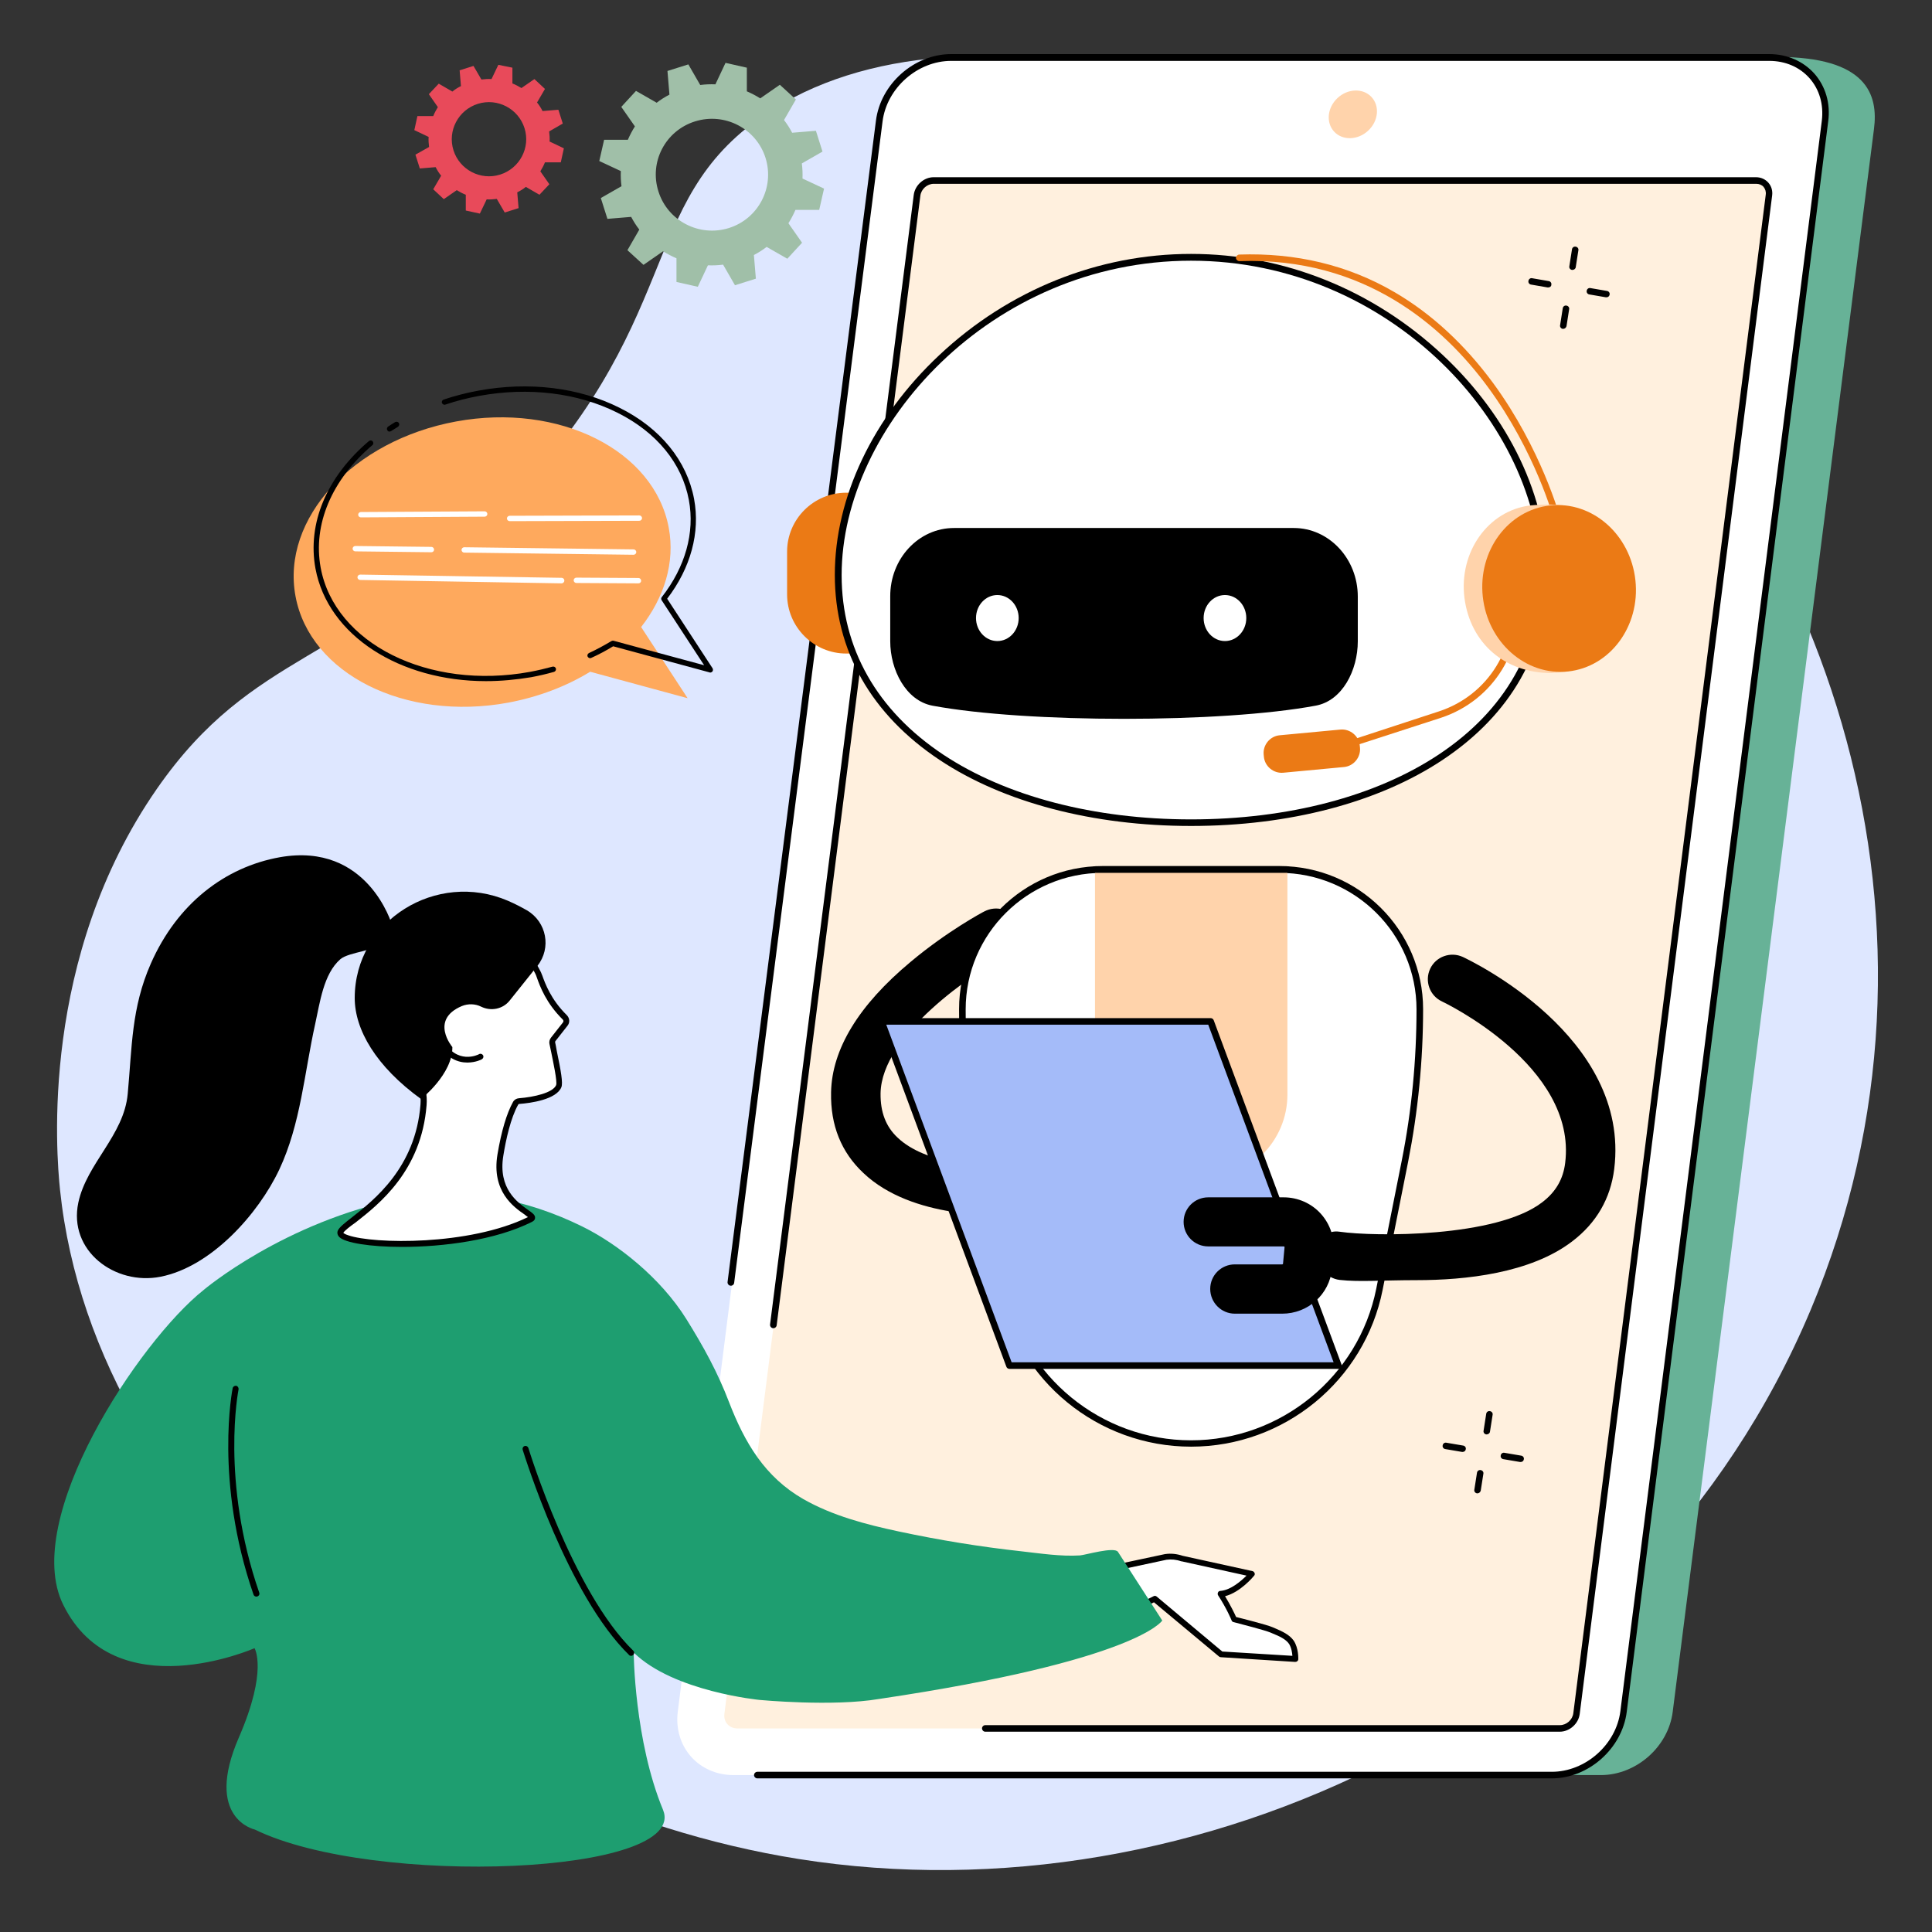 <svg width="250" height="250" viewBox="0 0 250 250" fill="none" xmlns="http://www.w3.org/2000/svg">
<rect x="0" y="0" width="250" height="250" fill="#333333" stroke="none"/>
<g clip-path="url(#clip0_467_1537)">
<path d="M64.428 66.537C89.072 41.815 82.014 26.335 98.89 14.882C124.843 -2.724 173.278 12.415 201.85 36.627C236.853 66.282 254.895 120.432 234.32 169.45C212.408 221.616 154.781 248.719 103.358 240.554C57.455 233.268 12.293 197.234 7.768 153.971C7.284 149.293 5.122 123.947 20.29 102.089C32.84 84.029 44.906 86.127 64.428 66.537Z" fill="#DEE7FF"/>
<path d="M59.023 54.537C72.351 52.085 84.68 58.261 86.538 68.301C87.374 72.789 85.957 77.299 82.962 81.139L88.976 90.346L76.368 86.923C73.303 88.796 69.704 90.184 65.756 90.924C52.428 93.376 40.099 87.2 38.241 77.161C36.36 67.121 45.671 56.989 59.023 54.537Z" fill="#FEA95D"/>
<path d="M50.41 55.847C50.293 55.847 50.177 55.8 50.131 55.685C50.015 55.523 50.061 55.315 50.224 55.199C50.526 54.991 50.828 54.806 51.129 54.621C51.292 54.528 51.501 54.574 51.617 54.736C51.71 54.898 51.663 55.106 51.501 55.222C51.199 55.407 50.92 55.592 50.618 55.777C50.549 55.824 50.479 55.847 50.41 55.847Z" fill="black"/>
<path d="M62.879 88.139C51.78 88.139 42.445 82.287 40.82 73.566C39.752 67.737 42.26 61.722 47.739 57.073C47.879 56.957 48.111 56.957 48.227 57.119C48.343 57.258 48.343 57.489 48.181 57.605C42.91 62.092 40.472 67.876 41.493 73.45C43.304 83.282 55.472 89.342 68.591 86.937C69.566 86.752 70.564 86.52 71.493 86.266C71.679 86.219 71.865 86.312 71.934 86.497C71.981 86.682 71.888 86.867 71.702 86.937C70.727 87.214 69.728 87.446 68.73 87.631C66.78 87.954 64.806 88.139 62.879 88.139Z" fill="black"/>
<path d="M91.903 87.029C91.88 87.029 91.834 87.029 91.811 87.006L79.342 83.629C78.436 84.184 77.484 84.693 76.509 85.132C76.323 85.225 76.137 85.132 76.044 84.971C75.952 84.785 76.044 84.6 76.207 84.508C77.205 84.045 78.181 83.513 79.109 82.958C79.202 82.912 79.295 82.889 79.388 82.912L91.114 86.081L85.611 77.661C85.541 77.545 85.541 77.383 85.634 77.267C88.676 73.381 89.93 68.917 89.14 64.707C88.258 59.964 84.984 55.939 79.876 53.395C74.744 50.827 68.405 50.064 62.043 51.22C60.534 51.498 59.048 51.868 57.631 52.354C57.446 52.423 57.26 52.307 57.19 52.145C57.12 51.961 57.236 51.775 57.399 51.706C58.862 51.22 60.371 50.827 61.904 50.549C68.428 49.346 74.93 50.133 80.177 52.77C85.472 55.407 88.885 59.617 89.814 64.568C90.626 68.917 89.373 73.497 86.331 77.476L92.205 86.474C92.275 86.59 92.275 86.752 92.205 86.867C92.136 86.96 92.02 87.029 91.903 87.029Z" fill="black"/>
<path d="M65.944 67.436C65.758 67.436 65.596 67.274 65.596 67.089C65.596 66.904 65.758 66.742 65.944 66.742L82.732 66.696C82.918 66.696 83.08 66.858 83.08 67.043C83.08 67.228 82.918 67.39 82.732 67.39L65.944 67.436Z" fill="white"/>
<path d="M46.694 66.95C46.509 66.95 46.346 66.788 46.346 66.603C46.346 66.418 46.509 66.256 46.694 66.256L62.716 66.164C62.902 66.164 63.064 66.326 63.064 66.511C63.064 66.696 62.902 66.858 62.716 66.858L46.694 66.95Z" fill="white"/>
<path d="M81.988 71.785L60.069 71.507C59.883 71.507 59.721 71.346 59.721 71.16C59.721 70.975 59.883 70.814 60.069 70.814L81.988 71.091C82.174 71.091 82.337 71.253 82.337 71.438C82.337 71.623 82.174 71.785 81.988 71.785Z" fill="white"/>
<path d="M55.82 71.461L45.975 71.346C45.789 71.346 45.627 71.184 45.627 70.999C45.627 70.814 45.789 70.652 45.975 70.652L55.82 70.767C56.006 70.767 56.168 70.929 56.168 71.114C56.168 71.323 56.006 71.461 55.82 71.461Z" fill="white"/>
<path d="M82.615 75.486L74.581 75.44C74.395 75.44 74.233 75.278 74.233 75.093C74.233 74.908 74.395 74.746 74.581 74.746L82.615 74.792C82.801 74.792 82.963 74.954 82.963 75.139C82.963 75.347 82.801 75.486 82.615 75.486Z" fill="white"/>
<path d="M72.678 75.486L46.602 75.047C46.416 75.047 46.254 74.885 46.254 74.7C46.254 74.515 46.416 74.353 46.602 74.353L72.678 74.769C72.864 74.769 73.026 74.931 73.026 75.116C73.026 75.324 72.864 75.486 72.678 75.486Z" fill="white"/>
<path d="M207.143 229.696H101.28C96.727 229.696 93.483 226.039 94.052 221.502L120.119 16.724C120.689 12.217 124.872 8.531 129.425 8.531L229.966 7.369C241.52 7.369 243.085 12.188 242.488 16.724L216.449 221.502C215.88 226.039 211.725 229.696 207.143 229.696Z" fill="#67B297"/>
<path d="M200.797 229.696H94.934C90.381 229.696 87.137 226.01 87.706 221.474L113.773 15.675C114.342 11.139 118.526 7.454 123.079 7.454H228.942C233.495 7.454 236.739 11.139 236.17 15.675L210.103 221.474C209.505 226.01 205.35 229.696 200.797 229.696Z" fill="white"/>
<path d="M93.739 221.757L118.64 25.258C118.782 24.209 119.721 23.358 120.774 23.358H227.206C228.259 23.358 228.999 24.209 228.885 25.258L203.984 221.757C203.842 222.806 202.903 223.657 201.85 223.657H95.418C94.337 223.657 93.597 222.806 93.739 221.757Z" fill="#FFF0DE"/>
<path d="M177.045 16.905C178.374 15.662 178.562 13.71 177.464 12.546C176.367 11.381 174.4 11.445 173.071 12.689C171.742 13.932 171.554 15.883 172.651 17.048C173.749 18.212 175.716 18.148 177.045 16.905Z" fill="#FFD3AB"/>
<path d="M200.797 230.121H98C97.772 230.121 97.573 229.923 97.573 229.696C97.573 229.469 97.772 229.27 98 229.27H200.797C205.151 229.27 209.135 225.755 209.676 221.417L235.743 15.619C235.999 13.521 235.43 11.565 234.15 10.119C232.869 8.673 231.019 7.879 228.942 7.879H123.079C118.725 7.879 114.741 11.394 114.2 15.732L95 166C94.971 166.227 94.772 166.397 94.516 166.369C94.288 166.34 94.118 166.113 94.146 165.887L113.346 15.619C113.944 10.856 118.298 7 123.079 7H228.942C231.247 7 233.324 7.907 234.776 9.523C236.227 11.168 236.882 13.379 236.569 15.704L210.501 221.502C209.904 226.265 205.55 230.121 200.797 230.121Z" fill="black"/>
<path d="M201.821 224.082H127.499C127.271 224.082 127.072 223.884 127.072 223.657C127.072 223.43 127.271 223.232 127.499 223.232H201.85C202.703 223.232 203.472 222.551 203.586 221.701L228.486 25.201C228.543 24.804 228.429 24.464 228.202 24.18C227.974 23.925 227.632 23.784 227.262 23.784H120.83C119.977 23.784 119.208 24.464 119.095 25.315L100.499 171.5C100.471 171.727 100.243 171.897 100.016 171.868C99.788 171.84 99.617 171.613 99.646 171.387L118.241 25.201C118.412 23.954 119.55 22.933 120.802 22.933H227.234C227.86 22.933 228.43 23.188 228.828 23.642C229.226 24.096 229.397 24.691 229.312 25.315L204.411 221.814C204.24 223.062 203.102 224.082 201.821 224.082Z" fill="black"/>
<path d="M107.541 141.383C107.541 141.355 107.541 141.355 107.541 141.326C107.655 135.769 111.099 130.071 117.843 124.457C122.539 120.517 127.177 118.022 127.376 117.937C128.942 117.115 130.877 117.682 131.702 119.241C132.527 120.8 131.958 122.728 130.393 123.55C125.868 125.96 114.087 133.898 113.944 141.468V141.496C113.916 143.906 114.627 145.777 116.136 147.195C119.75 150.654 127.063 151.022 129.568 150.852C131.332 150.739 132.84 152.071 132.954 153.829C133.068 155.587 131.73 157.089 129.966 157.203C129.482 157.231 118.071 157.826 111.725 151.788C108.85 149.094 107.456 145.607 107.541 141.383Z" fill="black"/>
<path d="M130.165 164.092L130.478 145.267C130.506 143.509 131.958 142.12 133.722 142.148C135.487 142.177 136.881 143.623 136.853 145.38L136.54 164.205C136.511 165.963 135.06 167.352 133.295 167.324C131.531 167.296 130.137 165.85 130.165 164.092Z" fill="#246A37"/>
<path d="M109.505 84.568H110.074C110.871 84.568 111.525 83.916 111.525 83.122V65.204C111.525 64.41 110.871 63.758 110.074 63.758H109.505C105.265 63.758 101.85 67.189 101.85 71.385V76.913C101.85 81.137 105.293 84.568 109.505 84.568Z" fill="#EB7A15"/>
<path d="M198.094 84.568H196.728V65.771H198.094C202.675 65.771 206.403 69.485 206.403 74.05V76.261C206.403 80.854 202.704 84.568 198.094 84.568Z" fill="white"/>
<path d="M198.094 84.993H196.728C196.5 84.993 196.301 84.795 196.301 84.568V65.771C196.301 65.544 196.5 65.346 196.728 65.346H198.094C202.903 65.346 206.83 69.258 206.83 74.05V76.261C206.83 81.081 202.931 84.993 198.094 84.993ZM197.155 84.142H198.094C202.448 84.142 205.976 80.627 205.976 76.289V74.078C205.976 69.74 202.448 66.225 198.094 66.225H197.155V84.142Z" fill="black"/>
<path d="M199.773 74.39C199.773 54.176 179.34 33.281 154.127 33.281C128.913 33.281 108.48 54.176 108.48 74.39C108.48 94.604 128.913 106.455 154.127 106.455C179.34 106.455 199.773 94.604 199.773 74.39Z" fill="white"/>
<path d="M154.126 106.88C141.434 106.88 129.88 103.846 121.599 98.346C112.72 92.449 108.025 84.171 108.025 74.39C108.025 64.382 112.948 54.006 121.542 45.954C130.535 37.505 142.117 32.856 154.126 32.856C166.136 32.856 177.689 37.505 186.711 45.954C195.305 54.006 200.228 64.354 200.228 74.39C200.228 84.171 195.532 92.449 186.654 98.346C178.372 103.846 166.819 106.88 154.126 106.88ZM154.126 33.735C128.23 33.735 108.907 55.196 108.907 74.418C108.907 83.887 113.46 91.939 122.083 97.666C130.222 103.053 141.605 106.029 154.126 106.029C166.648 106.029 178.031 103.053 186.17 97.638C194.793 91.911 199.346 83.859 199.346 74.39C199.346 55.196 180.023 33.735 154.126 33.735Z" fill="black"/>
<path d="M142.686 112.522H165.566C175.583 112.522 183.722 120.63 183.722 130.61C183.722 137.215 183.068 143.793 181.787 150.257L178.486 166.842C176.181 178.437 165.993 186.801 154.126 186.801C142.259 186.801 132.072 178.437 129.766 166.842L126.465 150.257C125.185 143.793 124.53 137.215 124.53 130.61C124.559 120.602 132.669 112.522 142.686 112.522Z" fill="white"/>
<path d="M154.126 187.198C142.089 187.198 131.673 178.664 129.34 166.899L126.039 150.313C124.758 143.821 124.104 137.187 124.104 130.581C124.104 120.375 132.442 112.068 142.686 112.068H165.566C175.811 112.068 184.149 120.375 184.149 130.581C184.149 137.187 183.495 143.821 182.214 150.313L178.913 166.899C176.58 178.664 166.164 187.198 154.126 187.198ZM142.686 112.947C132.925 112.947 124.957 120.857 124.957 130.61C124.957 137.159 125.612 143.736 126.864 150.172L130.165 166.757C132.413 178.126 142.487 186.376 154.126 186.376C165.737 186.376 175.811 178.126 178.088 166.757L181.389 150.172C182.67 143.736 183.296 137.159 183.296 130.61C183.296 120.885 175.356 112.947 165.566 112.947H142.686Z" fill="black"/>
<path d="M152.675 152.581H155.606C161.668 152.581 166.591 147.677 166.591 141.638V112.522H141.69V141.638C141.69 147.677 146.614 152.581 152.675 152.581Z" fill="#FFD3AB"/>
<path d="M166.591 112.947H141.691C141.463 112.947 141.264 112.749 141.264 112.522C141.264 112.295 141.463 112.096 141.691 112.096H166.591C166.819 112.096 167.018 112.295 167.018 112.522C167.018 112.749 166.819 112.947 166.591 112.947Z" fill="black"/>
<path d="M123.449 68.323H167.416C171.97 68.323 175.698 72.292 175.698 77.197V82.98C175.698 86.722 173.706 90.692 170.234 91.315C158.054 93.583 132.84 93.583 120.66 91.315C117.217 90.663 115.196 86.694 115.196 82.98V77.197C115.168 72.292 118.867 68.323 123.449 68.323Z" fill="black"/>
<path d="M158.509 82.952C160.033 82.952 161.269 81.619 161.269 79.975C161.269 78.331 160.033 76.998 158.509 76.998C156.984 76.998 155.749 78.331 155.749 79.975C155.749 81.619 156.984 82.952 158.509 82.952Z" fill="white"/>
<path d="M129.055 82.952C130.58 82.952 131.816 81.619 131.816 79.975C131.816 78.331 130.58 76.998 129.055 76.998C127.531 76.998 126.295 78.331 126.295 79.975C126.295 81.619 127.531 82.952 129.055 82.952Z" fill="white"/>
<path d="M172.282 97.467C172.112 97.467 171.941 97.354 171.884 97.184C171.799 96.957 171.941 96.73 172.169 96.645L186.198 92.052C192.601 89.954 196.5 83.604 195.475 76.97L194.451 70.392C194.422 70.165 194.565 69.939 194.821 69.91C195.049 69.882 195.276 70.024 195.305 70.279L196.329 76.856C197.411 83.916 193.256 90.635 186.483 92.874L172.396 97.439C172.368 97.467 172.311 97.467 172.282 97.467Z" fill="#EB7A15"/>
<path d="M201.48 67.557C201.281 67.557 201.11 67.444 201.082 67.245C201.053 67.16 198.72 58.485 192.516 50.065C186.824 42.325 176.636 33.224 160.387 33.791C160.159 33.791 159.96 33.621 159.932 33.395C159.932 33.168 160.102 32.969 160.33 32.941C167.672 32.686 174.445 34.302 180.421 37.789C185.202 40.567 189.499 44.536 193.199 49.554C199.459 58.088 201.85 66.905 201.878 66.99C201.935 67.217 201.793 67.444 201.565 67.501C201.537 67.557 201.508 67.557 201.48 67.557Z" fill="#EB7A15"/>
<path d="M189.499 77.367C188.759 71.441 192.544 66.083 198.008 65.403C198.606 65.317 200.825 65.261 201.394 65.317C206.118 65.629 208.566 69.627 209.22 74.9C209.932 80.599 207.769 85.9 202.675 86.921C202.476 86.949 200.939 87.091 200.74 87.091C194.764 87.091 190.267 83.292 189.499 77.367Z" fill="#FFD3AB"/>
<path d="M202.898 86.888C208.352 86.308 212.259 81.029 211.623 75.097C210.988 69.165 206.051 64.826 200.597 65.406C195.142 65.986 191.236 71.265 191.871 77.197C192.506 83.129 197.443 87.468 202.898 86.888Z" fill="#EB7A15"/>
<path d="M173.904 99.254L166.05 99.991C164.798 100.104 163.659 99.168 163.546 97.921L163.517 97.638C163.403 96.39 164.342 95.256 165.595 95.143L173.449 94.406C174.701 94.292 175.839 95.228 175.953 96.475L175.982 96.759C176.095 98.006 175.156 99.14 173.904 99.254Z" fill="#EB7A15"/>
<path d="M130.62 176.708H173.165L156.659 132.169H114.086L130.62 176.708Z" fill="#A4BBF9"/>
<path d="M173.164 177.133H130.62C130.449 177.133 130.279 177.02 130.222 176.85L113.688 132.311C113.631 132.169 113.659 132.027 113.745 131.914C113.83 131.8 113.944 131.744 114.086 131.744H156.659C156.83 131.744 157 131.857 157.057 132.027L173.591 176.566C173.648 176.708 173.62 176.85 173.534 176.963C173.449 177.077 173.307 177.133 173.164 177.133ZM130.905 176.283H172.567L156.346 132.594H114.684L130.905 176.283Z" fill="black"/>
<path d="M183.324 165.651C189.585 165.651 198.036 164.772 203.443 160.633C206.574 158.252 208.395 155.105 208.879 151.277C211.013 134.097 190.182 124.259 189.3 123.834C187.706 123.097 185.8 123.777 185.06 125.365C184.32 126.952 185.003 128.852 186.596 129.589C186.767 129.674 204.098 137.896 202.533 150.484C202.277 152.582 201.309 154.254 199.545 155.587C193.597 160.151 177.86 160.038 173.364 159.386C171.628 159.131 170.774 160.293 170.518 162.022C170.262 163.752 171.599 165.424 173.364 165.623C175.925 165.906 178.884 165.651 183.324 165.651Z" fill="black"/>
<path d="M159.789 169.989H165.908C169.266 169.989 172.026 167.494 172.368 164.177L172.567 162.051C172.738 160.236 172.14 158.422 170.916 157.061C169.693 155.7 167.928 154.935 166.107 154.935H156.346C154.582 154.935 153.159 156.352 153.159 158.11C153.159 159.868 154.582 161.285 156.346 161.285H166.107C166.135 161.285 166.164 161.285 166.192 161.314C166.221 161.342 166.221 161.37 166.221 161.399L166.022 163.525C166.022 163.582 165.965 163.61 165.908 163.61H159.789C158.025 163.61 156.602 165.027 156.602 166.785C156.602 168.543 158.025 169.989 159.789 169.989Z" fill="black"/>
<path d="M77.746 25.627L78.6 28.32L81.673 28.065C81.986 28.66 82.328 29.199 82.726 29.709L81.189 32.374L83.267 34.273L85.8 32.516C86.34 32.856 86.938 33.168 87.535 33.423V36.485L90.296 37.109L91.605 34.33C92.26 34.358 92.914 34.33 93.569 34.245L95.105 36.91L97.809 36.06L97.553 32.998C98.15 32.686 98.691 32.346 99.203 31.949L101.878 33.48L103.785 31.41L102.021 28.887C102.362 28.348 102.675 27.753 102.931 27.157H106.005L106.631 24.407L103.842 23.103C103.87 22.451 103.842 21.799 103.756 21.147L106.431 19.616L105.578 16.923L102.504 17.178C102.191 16.583 101.85 16.044 101.451 15.534L102.988 12.869L100.911 10.969L98.378 12.727C97.837 12.387 97.24 12.075 96.642 11.82V8.758L93.882 8.134L92.573 10.912C91.918 10.884 91.263 10.912 90.609 10.998L89.072 8.332L86.369 9.183L86.625 12.245C86.027 12.557 85.487 12.897 84.974 13.294L82.299 11.763L80.393 13.832L82.157 16.356C81.816 16.894 81.502 17.49 81.246 18.085H78.173L77.547 20.835L80.336 22.139C80.307 22.791 80.336 23.444 80.421 24.096L77.746 25.627ZM89.954 15.704C93.796 14.513 97.866 16.639 99.061 20.438C100.256 24.266 98.122 28.32 94.308 29.511C90.467 30.701 86.397 28.575 85.202 24.776C83.978 20.949 86.113 16.894 89.954 15.704Z" fill="#A0BFA8"/>
<path d="M53.756 20.013L54.325 21.799L56.374 21.629C56.573 22.026 56.801 22.395 57.086 22.735L56.061 24.492L57.427 25.768L59.106 24.606C59.476 24.833 59.846 25.031 60.273 25.201V27.242L62.094 27.639L62.976 25.797C63.403 25.825 63.83 25.797 64.285 25.74L65.31 27.498L67.103 26.931L66.932 24.889C67.33 24.691 67.7 24.464 68.042 24.181L69.806 25.201L71.087 23.84L69.92 22.168C70.148 21.799 70.347 21.43 70.518 21.005H72.567L72.965 19.191L71.115 18.312C71.144 17.887 71.115 17.461 71.058 17.008L72.823 15.987L72.254 14.201L70.205 14.371C70.005 13.974 69.778 13.606 69.493 13.265L70.518 11.508L69.152 10.232L67.473 11.394C67.103 11.168 66.733 10.969 66.306 10.799V8.758L64.485 8.389L63.602 10.232C63.176 10.204 62.749 10.232 62.293 10.289L61.269 8.531L59.476 9.098L59.647 11.139C59.248 11.338 58.879 11.565 58.537 11.848L56.773 10.827L55.492 12.188L56.659 13.861C56.431 14.229 56.232 14.598 56.061 15.023H54.012L53.614 16.838L55.464 17.717C55.435 18.142 55.464 18.567 55.52 19.021L53.756 20.013ZM61.838 13.436C64.371 12.642 67.074 14.059 67.871 16.582C68.668 19.106 67.245 21.799 64.712 22.593C62.179 23.387 59.476 21.969 58.679 19.446C57.882 16.923 59.305 14.229 61.838 13.436Z" fill="#E84A5A"/>
<path d="M203.472 34.926C203.443 34.926 203.415 34.926 203.415 34.926C203.187 34.897 203.017 34.67 203.074 34.444L203.415 32.261C203.443 32.034 203.671 31.864 203.899 31.92C204.126 31.949 204.297 32.176 204.24 32.402L203.899 34.585C203.87 34.784 203.671 34.926 203.472 34.926Z" fill="black"/>
<path d="M202.277 42.552C202.249 42.552 202.22 42.552 202.22 42.552C201.993 42.524 201.822 42.297 201.879 42.07L202.22 39.887C202.249 39.66 202.476 39.49 202.704 39.547C202.932 39.575 203.102 39.802 203.045 40.029L202.704 42.212C202.647 42.41 202.476 42.552 202.277 42.552Z" fill="black"/>
<path d="M200.342 37.194C200.313 37.194 200.285 37.194 200.256 37.194L198.122 36.825C197.894 36.797 197.724 36.57 197.781 36.343C197.809 36.116 198.037 35.946 198.264 36.003L200.399 36.371C200.626 36.4 200.797 36.627 200.74 36.853C200.74 37.052 200.569 37.194 200.342 37.194Z" fill="black"/>
<path d="M207.883 38.469C207.855 38.469 207.826 38.469 207.798 38.469L205.664 38.101C205.436 38.073 205.265 37.846 205.322 37.619C205.351 37.392 205.578 37.222 205.806 37.279L207.94 37.647C208.168 37.676 208.339 37.903 208.282 38.129C208.253 38.328 208.082 38.469 207.883 38.469Z" fill="black"/>
<path d="M192.373 185.61C192.345 185.61 192.316 185.61 192.316 185.61C192.089 185.582 191.918 185.355 191.975 185.128L192.316 182.945C192.345 182.718 192.573 182.548 192.8 182.605C193.028 182.633 193.199 182.86 193.142 183.087L192.8 185.27C192.772 185.468 192.573 185.61 192.373 185.61Z" fill="black"/>
<path d="M191.178 193.237C191.15 193.237 191.122 193.237 191.122 193.237C190.894 193.208 190.723 192.981 190.78 192.755L191.122 190.572C191.15 190.345 191.378 190.175 191.605 190.231C191.833 190.26 192.004 190.487 191.947 190.713L191.605 192.896C191.548 193.095 191.378 193.237 191.178 193.237Z" fill="black"/>
<path d="M189.272 187.878C189.243 187.878 189.215 187.878 189.186 187.878L187.023 187.51C186.796 187.481 186.625 187.255 186.682 187.028C186.71 186.801 186.938 186.631 187.166 186.688L189.328 187.056C189.556 187.084 189.727 187.311 189.67 187.538C189.642 187.736 189.471 187.878 189.272 187.878Z" fill="black"/>
<path d="M196.784 189.182C196.756 189.182 196.727 189.182 196.699 189.182L194.536 188.814C194.308 188.786 194.138 188.559 194.195 188.332C194.223 188.105 194.451 187.935 194.678 187.992L196.841 188.36C197.069 188.389 197.24 188.615 197.183 188.842C197.154 189.041 196.983 189.182 196.784 189.182Z" fill="black"/>
<path d="M150.854 201.473C151.465 201.397 152.179 201.448 152.943 201.676L161.986 203.656C161.986 203.656 159.999 206.092 157.91 206.244C159.031 207.995 159.693 209.544 159.693 209.544C159.693 209.544 163.693 210.533 164.534 210.889C165.349 211.244 166.546 211.65 167.132 212.513C167.718 213.376 167.641 214.67 167.641 214.67L158.038 214.061L149.402 206.904L133.608 214.721L134.321 205.026L150.854 201.473Z" fill="white"/>
<path d="M133.583 215.101C133.506 215.101 133.43 215.076 133.379 215.025C133.277 214.949 133.201 214.822 133.201 214.67L133.914 204.975C133.914 204.798 134.041 204.671 134.22 204.62L150.778 201.093H150.803C151.517 200.991 152.281 201.067 153.045 201.321L162.063 203.3C162.19 203.326 162.292 203.427 162.343 203.554C162.394 203.681 162.369 203.808 162.267 203.91C162.19 204.011 160.509 206.041 158.522 206.549C159.261 207.767 159.77 208.833 159.949 209.239C160.764 209.442 163.897 210.229 164.661 210.559C164.763 210.609 164.891 210.66 165.018 210.711C165.833 211.066 166.852 211.498 167.412 212.31C168.049 213.274 167.998 214.645 167.998 214.695C167.998 214.797 167.947 214.898 167.871 214.949C167.795 215.025 167.693 215.051 167.591 215.051L157.987 214.442C157.911 214.442 157.834 214.416 157.758 214.366L149.326 207.336L133.736 215.025C133.71 215.076 133.659 215.101 133.583 215.101ZM158.165 213.706L167.234 214.264C167.209 213.858 167.107 213.198 166.801 212.716C166.368 212.081 165.476 211.701 164.738 211.396C164.61 211.345 164.483 211.295 164.381 211.244C163.719 210.965 160.713 210.178 159.617 209.899C159.49 209.874 159.414 209.797 159.363 209.67C159.363 209.645 158.726 208.122 157.63 206.447C157.554 206.346 157.554 206.194 157.605 206.067C157.656 205.94 157.783 205.864 157.911 205.864C159.261 205.762 160.611 204.569 161.299 203.884L152.892 202.032C152.867 202.032 152.867 202.032 152.841 202.032C152.204 201.803 151.568 201.752 150.956 201.829L134.704 205.305L134.067 214.061L149.275 206.549C149.402 206.473 149.581 206.498 149.682 206.6L158.165 213.706Z" fill="black"/>
<path d="M150.396 209.696L144.664 200.813C144.206 200.103 140.436 201.219 139.748 201.27C137.251 201.423 134.653 201.016 132.156 200.737C126.832 200.154 121.559 199.291 116.311 198.174C112.032 197.26 107.752 196.144 103.957 193.987C98.964 191.119 96.365 186.678 94.353 181.475C92.85 177.541 91.041 174.268 88.799 170.664C85.462 165.334 79.934 160.969 75.349 158.711C68.216 155.183 59.912 153.483 52.015 155.056C36.756 158.076 26.337 166.933 26.337 166.933C18.032 173.532 2.697 196.55 8.174 207.64C14.873 221.243 32.935 213.274 32.935 213.274C32.935 213.274 34.692 216.117 30.922 224.796C26.337 235.328 32.986 236.749 32.986 236.749C48.397 244.261 89.258 242.586 85.793 234.186C82.074 225.202 81.998 213.833 81.998 213.833C87.144 218.908 98.327 219.974 98.327 219.974C98.327 219.974 107.752 220.862 113.739 219.847C147.212 214.873 150.396 209.696 150.396 209.696Z" fill="#1E9E70"/>
<path d="M33.164 206.6C33.011 206.6 32.858 206.498 32.807 206.346C27.712 191.626 30.081 179.749 30.107 179.622C30.158 179.419 30.361 179.293 30.565 179.318C30.769 179.369 30.896 179.572 30.871 179.775C30.846 179.902 28.527 191.601 33.546 206.092C33.622 206.295 33.52 206.498 33.316 206.574C33.24 206.6 33.189 206.6 33.164 206.6Z" fill="black"/>
<path d="M81.666 214.264C81.564 214.264 81.463 214.239 81.412 214.163C73.438 206.397 67.885 188.353 67.63 187.591C67.579 187.388 67.681 187.185 67.885 187.109C68.089 187.058 68.293 187.16 68.369 187.363C68.42 187.541 74.101 205.991 81.947 213.604C82.1 213.757 82.1 213.985 81.947 214.137C81.87 214.213 81.768 214.264 81.666 214.264Z" fill="black"/>
<path d="M60.702 119.019C63.784 119.044 66.637 120.694 68.165 123.358C68.879 124.577 69.541 125.744 69.668 126.049C69.974 126.785 70.636 129.272 73.056 131.657C73.286 131.886 73.337 132.266 73.133 132.52L71.579 134.5C71.477 134.626 71.426 134.804 71.452 134.982C71.63 136.048 72.573 139.854 72.292 140.565C71.706 142.037 68.191 142.418 67.147 142.519C66.943 142.545 66.764 142.646 66.688 142.824C66.357 143.433 65.465 145.159 64.727 149.498C63.606 156.097 69.949 157.137 68.65 157.772C59.657 162.289 43.124 161.274 44.067 159.396C44.857 157.848 53.925 153.838 54.792 142.976C55.327 136.2 45.799 135.642 52.652 122.724C54.257 119.729 57.721 118.993 60.702 119.019Z" fill="white"/>
<path d="M52.015 161.35C47.888 161.35 44.653 160.817 43.914 160.081C43.66 159.827 43.583 159.497 43.736 159.193C43.965 158.761 44.577 158.279 45.519 157.543C48.398 155.284 53.773 151.097 54.41 142.925C54.588 140.59 53.493 138.991 52.321 137.316C50.232 134.322 47.863 130.921 52.321 122.521C53.671 119.958 56.55 118.613 60.626 118.613C60.651 118.613 60.676 118.613 60.702 118.613C63.886 118.638 66.892 120.364 68.497 123.13C69.847 125.439 69.975 125.769 70.025 125.871C70.076 125.972 70.102 126.099 70.178 126.251C70.535 127.241 71.274 129.322 73.337 131.353C73.719 131.733 73.77 132.317 73.439 132.723L71.885 134.702C71.834 134.753 71.834 134.829 71.834 134.88C71.885 135.109 71.962 135.489 72.038 135.946C72.598 138.636 72.853 140.108 72.649 140.666C72.013 142.291 68.624 142.747 67.198 142.849C67.121 142.849 67.07 142.9 67.045 142.95C66.077 144.676 65.466 147.468 65.134 149.524C64.421 153.812 66.969 155.589 68.319 156.553C68.905 156.959 69.261 157.213 69.236 157.594C69.236 157.746 69.159 157.949 68.854 158.101C64.115 160.487 57.339 161.35 52.015 161.35ZM44.424 159.523C44.475 159.573 44.602 159.7 45.086 159.853C48.322 160.969 60.676 161.223 68.319 157.492C68.191 157.391 68.013 157.289 67.886 157.162C66.485 156.198 63.581 154.168 64.37 149.397C64.88 146.351 65.567 144.067 66.383 142.595C66.535 142.316 66.816 142.138 67.147 142.113C69.108 141.961 71.554 141.402 71.962 140.413C72.14 139.981 71.554 137.291 71.325 136.149C71.223 135.692 71.146 135.312 71.095 135.058C71.044 134.779 71.121 134.499 71.299 134.271L72.853 132.292C72.93 132.19 72.93 132.038 72.828 131.936C70.662 129.804 69.873 127.622 69.49 126.556C69.44 126.404 69.389 126.302 69.363 126.201C69.312 126.048 69.032 125.515 67.886 123.536C66.408 120.998 63.657 119.399 60.753 119.399C60.727 119.399 60.702 119.399 60.676 119.399C58.027 119.399 54.588 120.008 53.034 122.902C48.78 130.896 50.92 133.941 52.983 136.91C54.181 138.611 55.403 140.387 55.2 143.001C54.537 151.528 49.009 155.843 46.029 158.178C45.239 158.736 44.602 159.243 44.424 159.523Z" fill="black"/>
<path d="M65.949 129.475L69.541 124.983C71.375 122.673 70.738 119.298 68.191 117.801C67.478 117.394 66.662 116.963 65.72 116.557C56.498 112.598 45.901 119.12 45.901 129.145C45.901 133.231 48.652 138.002 54.486 142.215C54.486 142.215 58.587 138.992 58.536 135.489C58.536 135.489 55.556 131.962 59.759 130.185C60.574 129.855 61.491 129.881 62.255 130.261C63.554 130.896 65.083 130.566 65.949 129.475Z" fill="black"/>
<path d="M60.472 137.494C59.275 137.494 57.747 136.987 56.626 134.855C56.524 134.677 56.6 134.449 56.779 134.347C56.957 134.246 57.186 134.322 57.288 134.499C59.071 137.875 61.899 136.479 62.001 136.403C62.179 136.301 62.408 136.378 62.51 136.555C62.612 136.733 62.536 136.961 62.357 137.063C62.357 137.088 61.542 137.494 60.472 137.494Z" fill="black"/>
<path d="M50.716 119.653C50.716 119.653 47.608 108.918 36.221 110.923C29.114 112.192 22.924 116.938 19.51 124.703C16.988 130.439 17.09 135.515 16.529 141.529C16.046 146.91 11.231 150.513 10.136 155.614C8.811 161.857 14.899 166.375 20.784 165.207C27.356 163.913 33.444 157.061 36.145 151.325C38.921 145.412 39.38 138.814 40.781 132.52C41.392 129.779 41.851 126.023 44.042 124.12C45.163 123.155 48.856 123.054 49.493 121.861C49.493 121.912 50.716 119.653 50.716 119.653Z" fill="black"/>
</g>
<defs>
<clipPath id="clip0_467_1537">
<rect width="236" height="235" fill="white" transform="translate(7 7)"/>
</clipPath>
</defs>
</svg>
